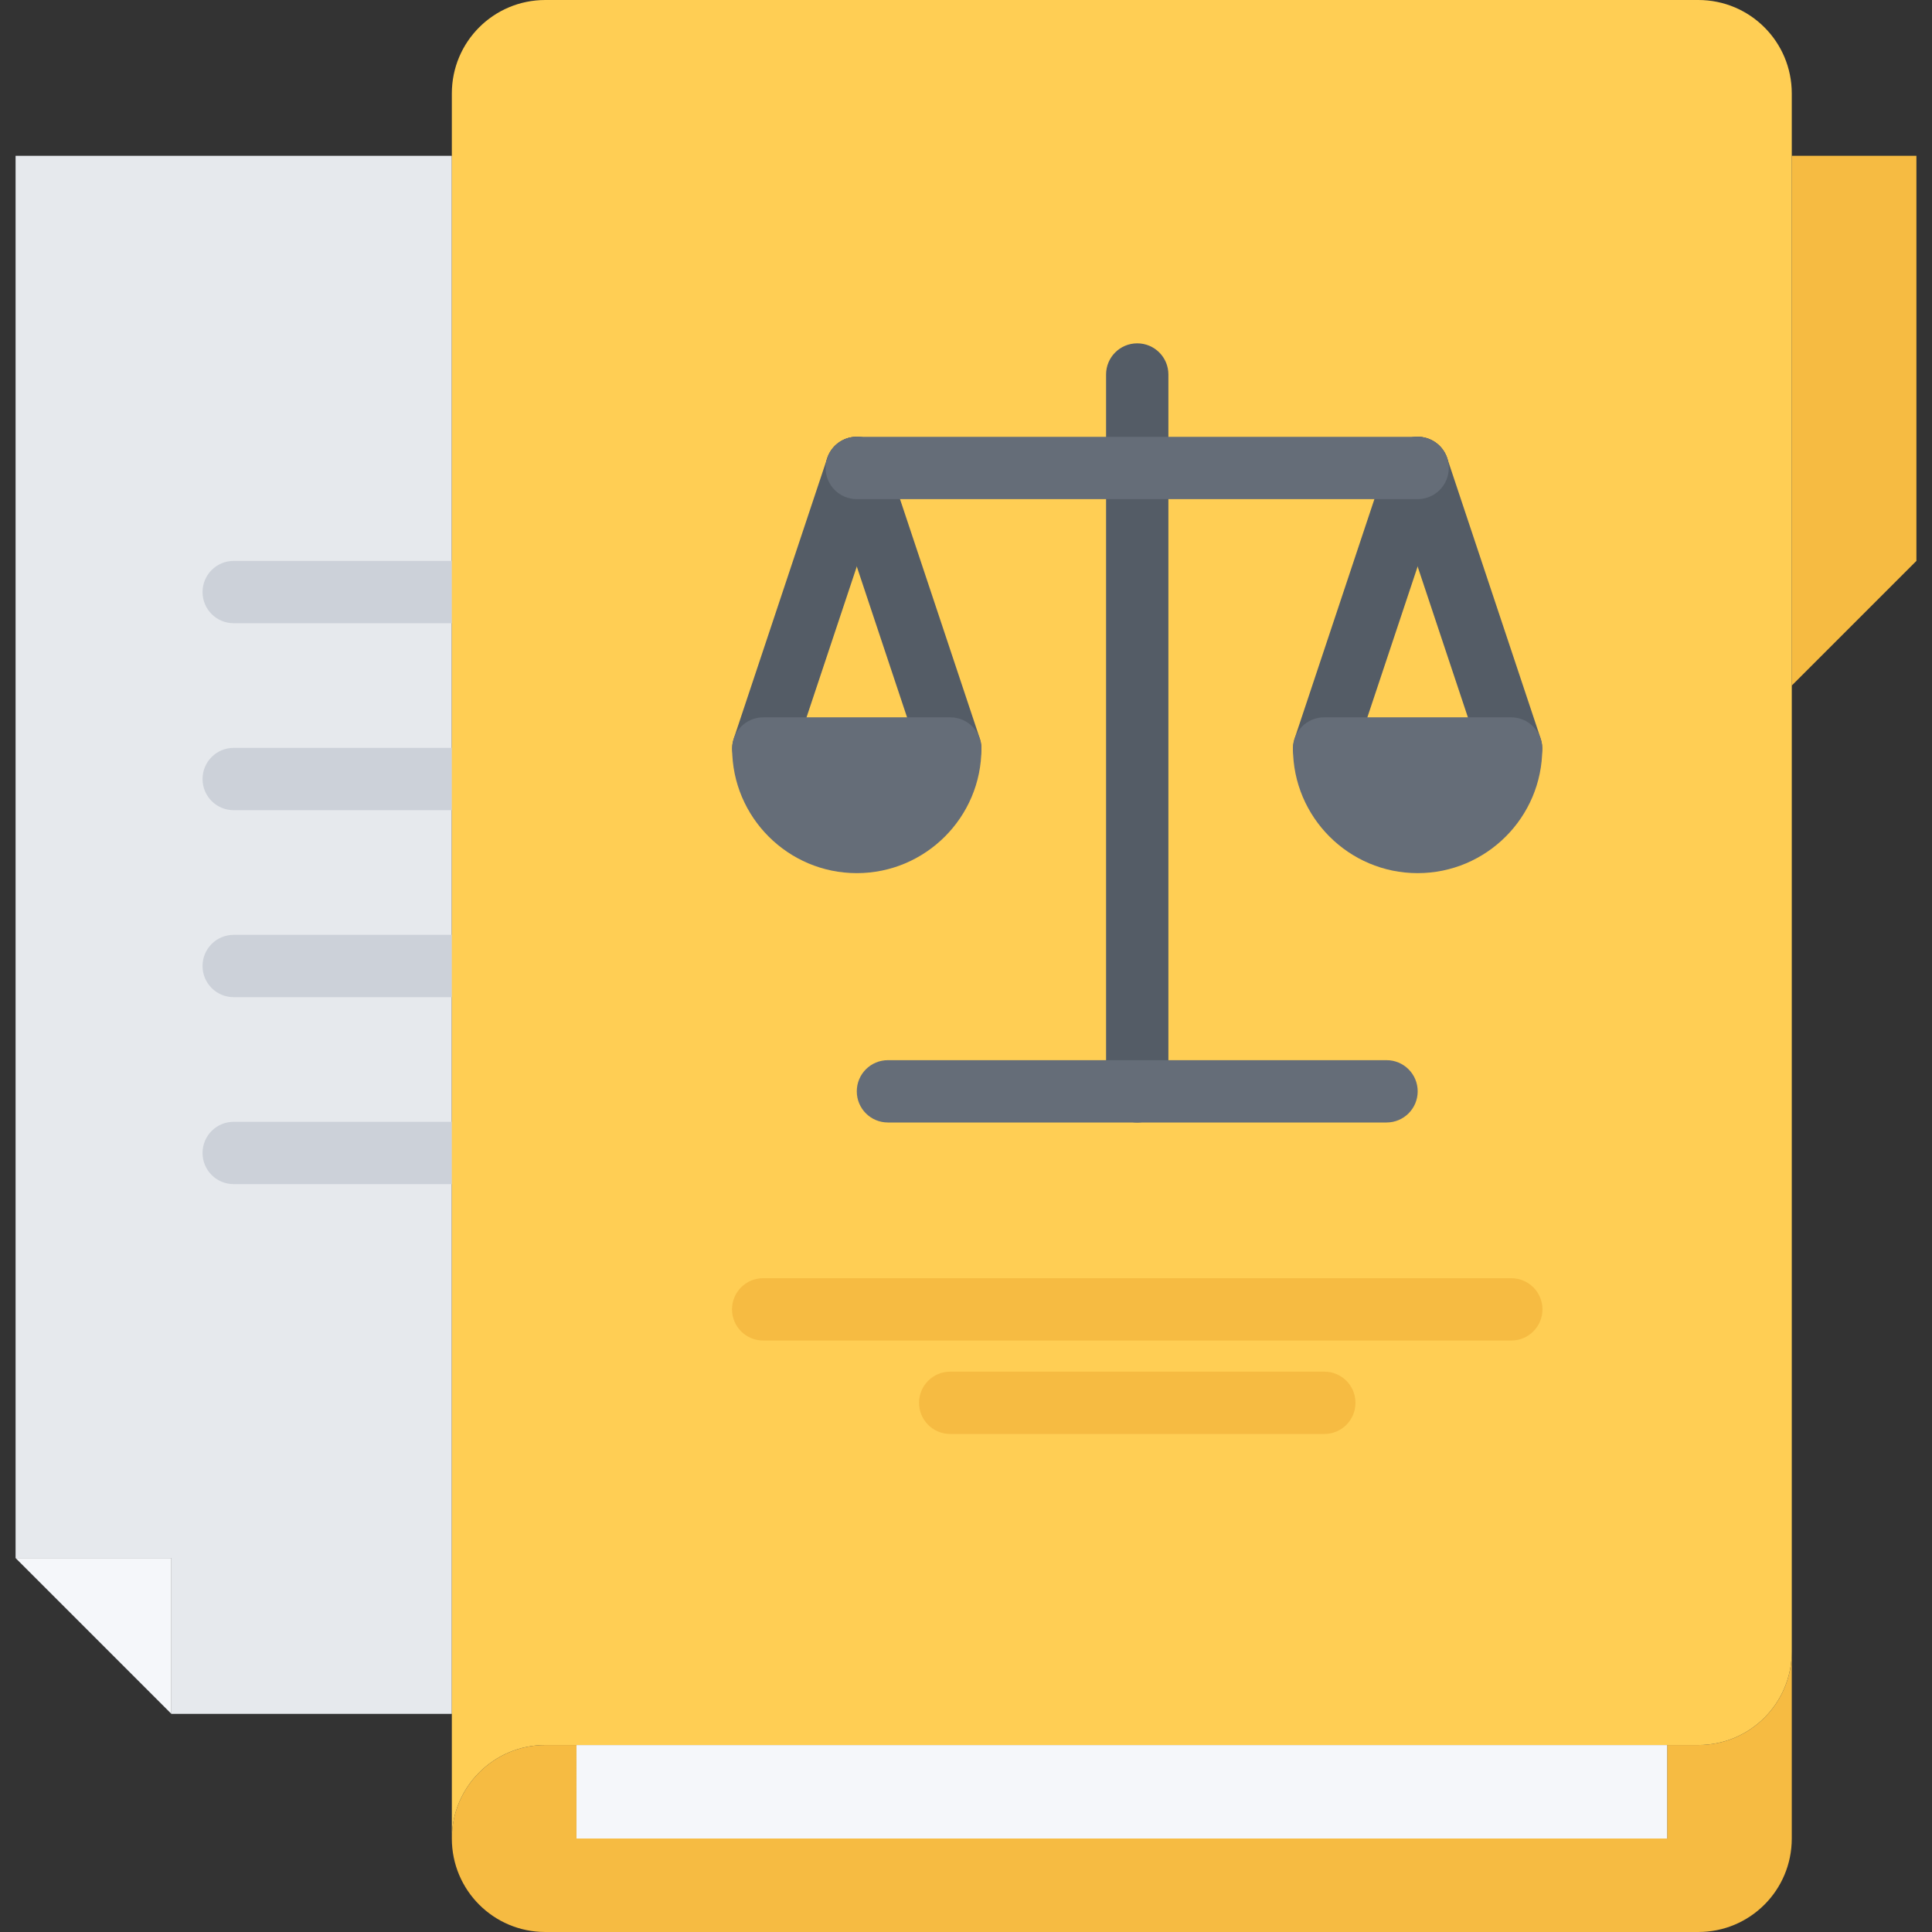 <?xml version="1.0" encoding="UTF-8"?>
<svg xmlns="http://www.w3.org/2000/svg" onmouseup="{ if(window.parent.document.onmouseup) window.parent.document.onmouseup(arguments[0]);}" width="496pt" viewBox="-4 0 496 496" height="496pt"><rect x="-4" y="0" width="496" height="496" fill="#333333" stroke="none"/><path d="m112 296v144h-72v-40h-40v-360h112zm0 0" fill="#e6e9ed"/><g fill="#ccd1d9"><path d="m112 160h-56c-4.426 0-8-3.574-8-8s3.574-8 8-8h56c4.426 0 8 3.574 8 8s-3.574 8-8 8zm0 0"/><path d="m112 208h-56c-4.426 0-8-3.574-8-8s3.574-8 8-8h56c4.426 0 8 3.574 8 8s-3.574 8-8 8zm0 0"/><path d="m112 256h-56c-4.426 0-8-3.574-8-8s3.574-8 8-8h56c4.426 0 8 3.574 8 8s-3.574 8-8 8zm0 0"/><path d="m112 304h-56c-4.426 0-8-3.574-8-8s3.574-8 8-8h56c4.426 0 8 3.574 8 8s-3.574 8-8 8zm0 0"/></g><path d="m40 400v40l-40-40zm0 0" fill="#f5f7fa"/><path d="m144 472h280v-24h8c13.281 0 24-10.719 24-24v48c0 13.281-10.719 24-24 24h-296c-13.281 0-24-10.719-24-24 0-13.199 10.719-24 24-24h8zm0 0" fill="#f6bb42"/><path d="m144 448h280v24h-280zm0 0" fill="#f5f7fa"/><path d="m488 40v104l-32 32v-136zm0 0" fill="#f6bb42"/><path d="m432 0h-296c-13.281 0-24 10.719-24 24v448c0-13.199 10.719-24 24-24h296c13.281 0 24-10.719 24-24v-400c0-13.281-10.719-24-24-24zm-216 216.16c-13.281 0-24-10.719-24-24h48c0 13.281-10.801 24-24 24zm143.922 0c-13.281 0-24-10.719-24-24h48c0 13.281-10.723 24-24 24zm0 0" fill="#ffce54"/><path d="m239.961 200.16c-3.352 0-6.473-2.121-7.586-5.473l-24-72.016c-1.398-4.191.863-8.719 5.059-10.129 4.215-1.406 8.727.871 10.117 5.066l24 72.016c1.402 4.191-.863 8.719-5.055 10.129-.848.277-1.695.406-2.535.406zm0 0" fill="#545c66"/><path d="m287.961 288.176c-4.426 0-8-3.574-8-8v-184.031c0-4.426 3.574-8 8-8 4.422 0 8 3.574 8 8v184.039c0 4.418-3.578 7.992-8 7.992zm0 0" fill="#545c66"/><path d="m335.945 200.16c-.832 0-1.688-.129-2.531-.406-4.184-1.41-6.453-5.93-5.055-10.129l24-72.016c1.402-4.184 5.879-6.473 10.121-5.066 4.184 1.41 6.457 5.93 5.055 10.129l-24 72.016c-1.121 3.352-4.238 5.473-7.59 5.473zm0 0" fill="#545c66"/><path d="m383.945 200.16c-3.352 0-6.473-2.121-7.586-5.473l-24-72.016c-1.398-4.191.863-8.719 5.055-10.129 4.219-1.406 8.723.871 10.121 5.066l24 72.016c1.402 4.191-.863 8.719-5.055 10.129-.848.277-1.695.406-2.535.406zm0 0" fill="#545c66"/><path d="m351.961 288.176h-128c-4.426 0-8-3.574-8-8 0-4.422 3.574-8 8-8h128c4.422 0 8 3.578 8 8 0 4.426-3.578 8-8 8zm0 0" fill="#656d78"/><path d="m383.992 344.152h-192.062c-4.426 0-8-3.578-8-8 0-4.426 3.574-8 8-8h192.062c4.422 0 8 3.574 8 8 0 4.422-3.578 8-8 8zm0 0" fill="#f6bb42"/><path d="m335.992 368.145h-96.047c-4.426 0-8-3.578-8-8 0-4.426 3.574-8 8-8h96.047c4.422 0 8 3.574 8 8 0 4.422-3.578 8-8 8zm0 0" fill="#f6bb42"/><path d="m191.961 200.16c-.832 0-1.688-.129-2.527-.406-4.188-1.41-6.457-5.93-5.059-10.129l24-72.016c1.402-4.184 5.891-6.473 10.121-5.066 4.184 1.41 6.457 5.93 5.055 10.129l-24 72.016c-1.117 3.352-4.238 5.473-7.59 5.473zm0 0" fill="#545c66"/><path d="m239.961 184.16h-48c-4.426 0-8 3.574-8 8 0 17.641 14.352 32 32 32 17.648 0 32-14.359 32-32 0-4.426-3.578-8-8-8zm0 0" fill="#656d78"/><path d="m383.945 184.16h-48c-4.426 0-8 3.574-8 8 0 17.641 14.352 32 32 32 17.648 0 32-14.359 32-32 0-4.426-3.578-8-8-8zm0 0" fill="#656d78"/><path d="m359.945 128.145h-143.984c-4.426 0-8-3.578-8-8 0-4.426 3.574-8 8-8h143.984c4.422 0 8 3.574 8 8 0 4.422-3.578 8-8 8zm0 0" fill="#656d78"/></svg>